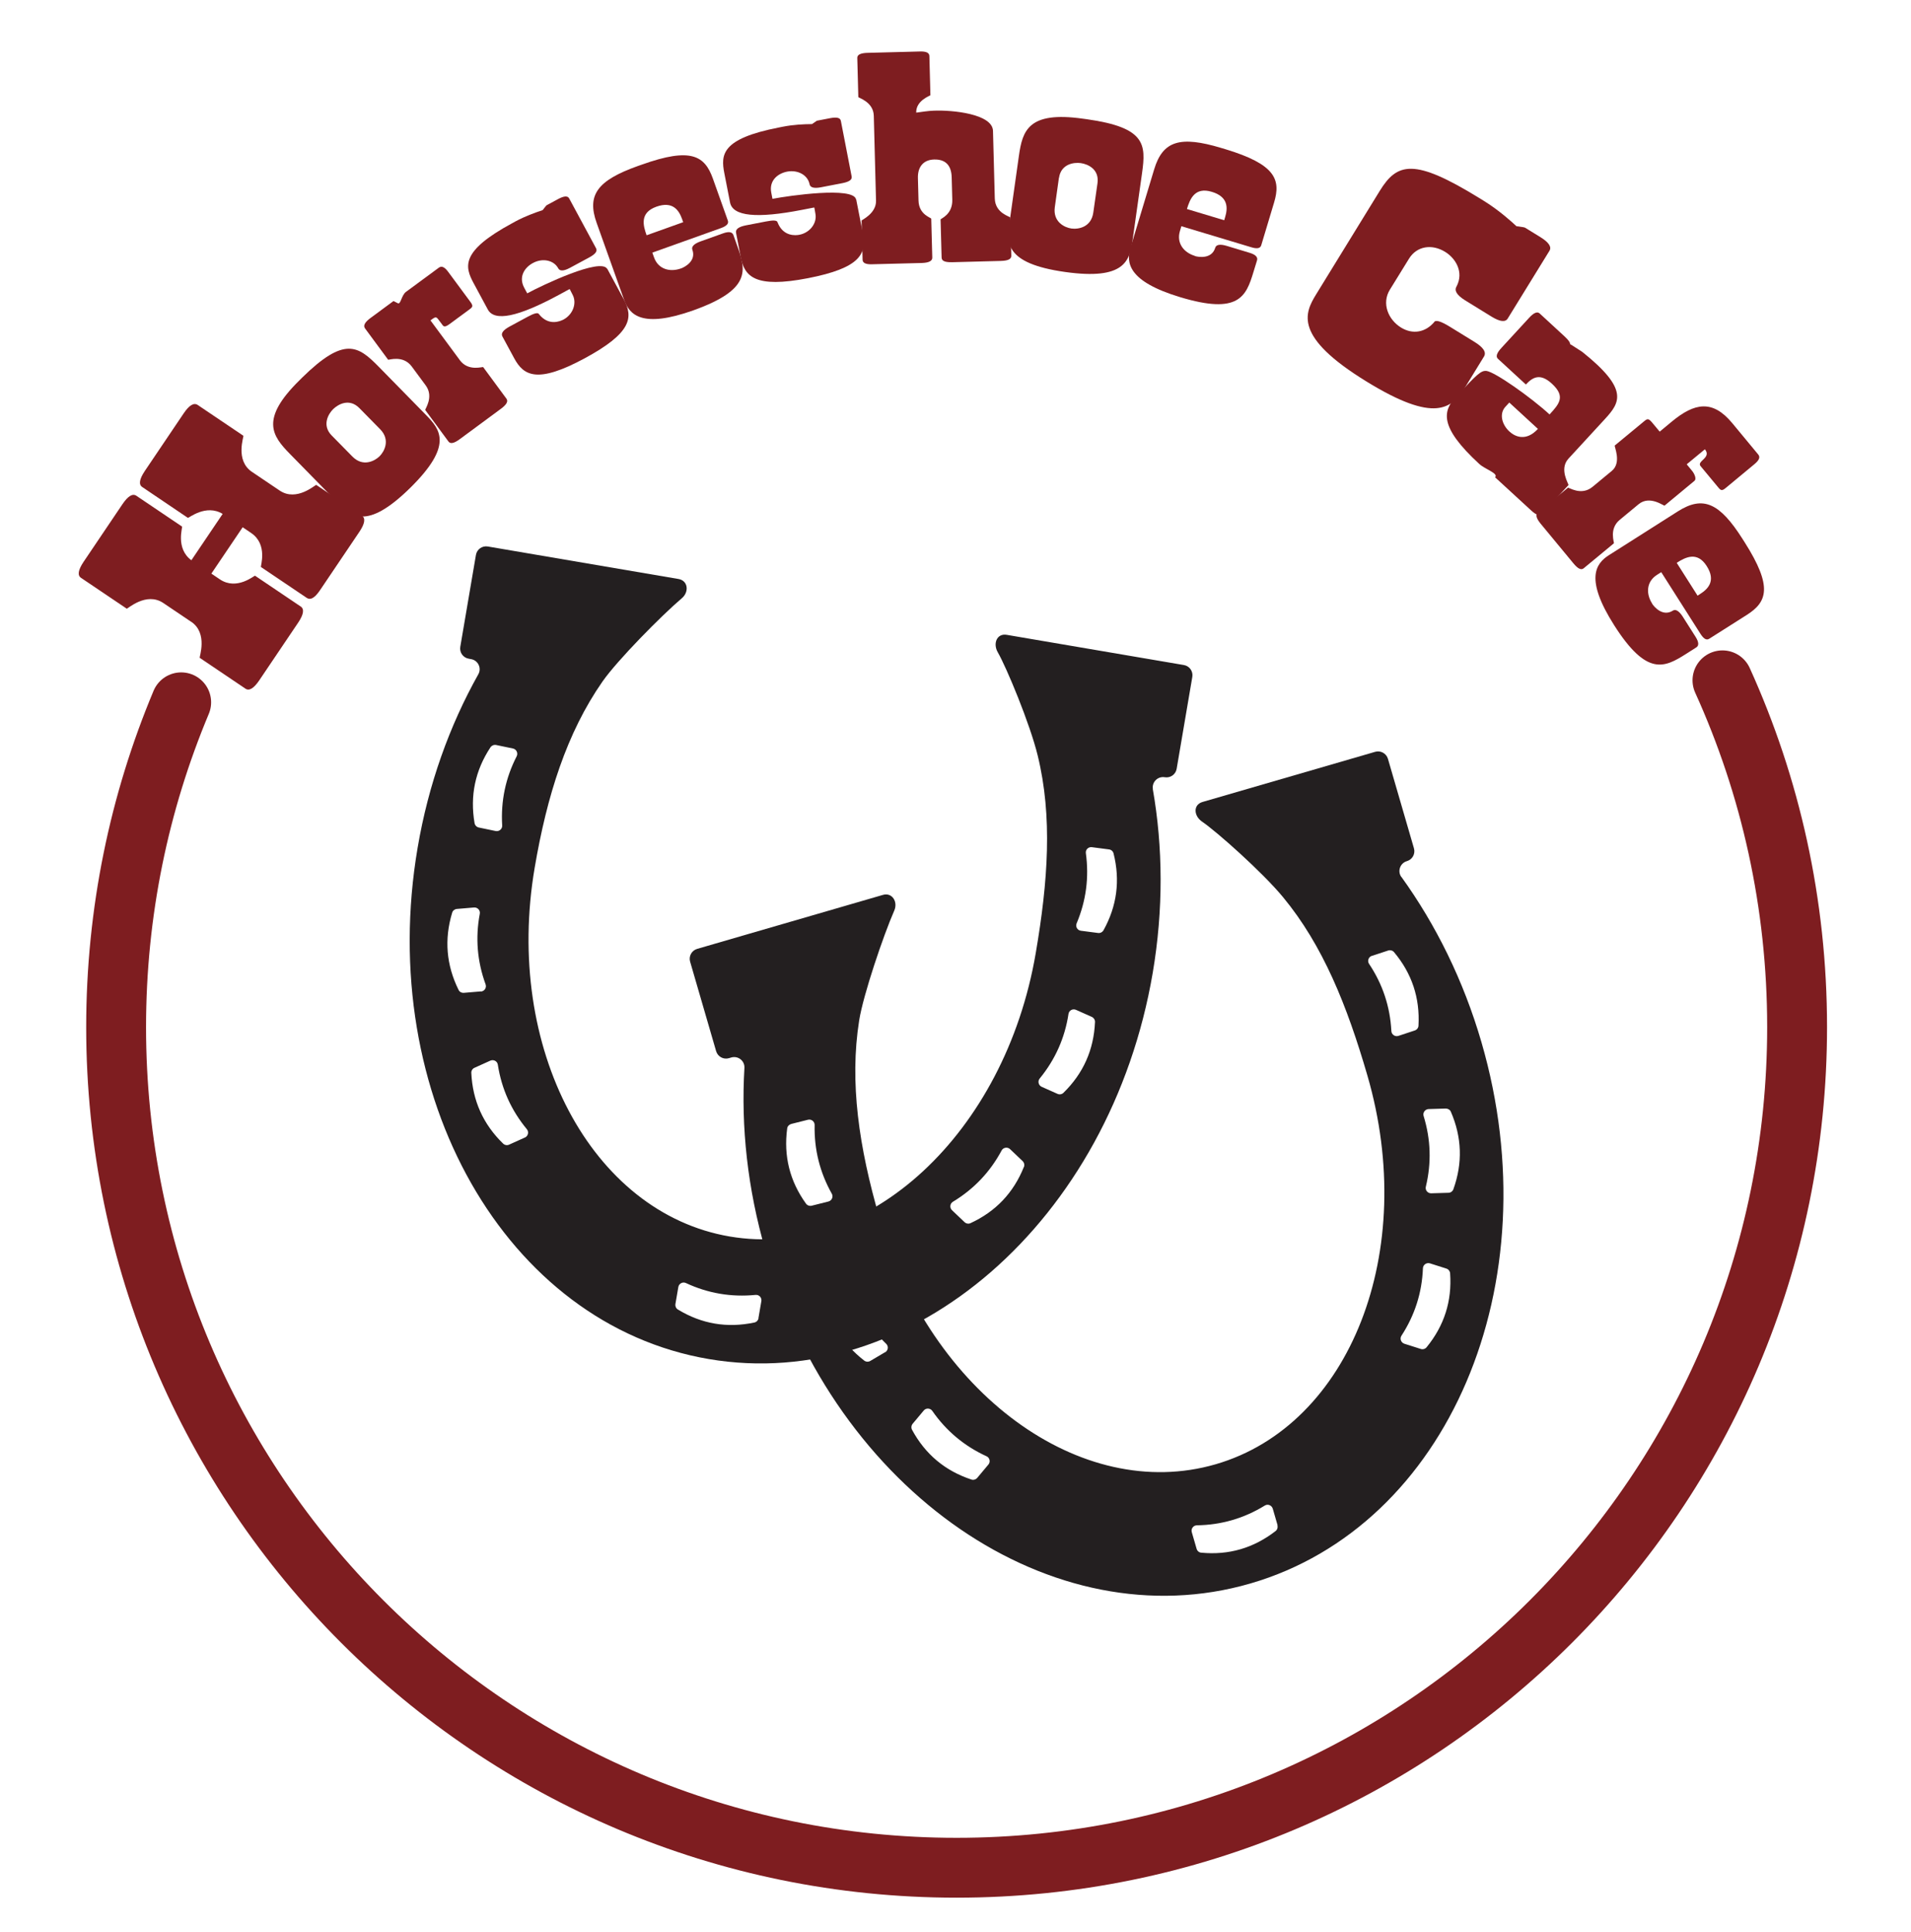 <?xml version="1.0" encoding="UTF-8"?>
<svg xmlns="http://www.w3.org/2000/svg" version="1.1" viewBox="0 0 223.49 225.87">
  <defs>
    <style>
      .cls-1 {
        fill: #7e1d20;
      }

      .cls-2 {
        fill: #231f20;
      }

      .cls-3 {
        fill: none;
        stroke: #7e1d20;
        stroke-linecap: round;
        stroke-miterlimit: 10;
        stroke-width: 7px;
      }
    </style>
  </defs>
  <!-- Generator: Adobe Illustrator 28.6.0, SVG Export Plug-In . SVG Version: 1.2.0 Build 709)  -->
  <g>
    <g id="Layer_1">
      <g>
        <path class="cls-2" d="M134.83,92.27c-.14-.82.57-1.53,1.39-1.39.66.11,1.28-.33,1.39-.99l1.83-10.74c.11-.66-.33-1.28-.99-1.39l-20.71-3.53c-1.16-.2-1.64,1.02-1.05,2.04,1.02,1.77,3.77,8.37,4.67,12.08,1.74,7.12,1.21,14.68-.23,23.09-3.59,21.06-19.61,35.9-35.79,33.14-16.19-2.76-26.4-22.06-22.81-43.12,1.43-8.4,3.74-15.76,7.93-21.77,1.74-2.49,6.88-7.7,9.29-9.75.86-.73.72-2.05-.4-2.24l-22.3-3.8c-.66-.11-1.28.33-1.39.99l-1.83,10.74c-.11.66.33,1.28.99,1.39l.27.05c.82.14,1.26,1.05.85,1.77-3.37,6.01-5.84,12.86-7.1,20.29-4.93,28.97,10.31,55.74,34.05,59.78s46.98-16.17,51.92-45.15c1.26-7.43,1.2-14.71.01-21.49ZM57.36,87.38c.14-.21.41-.32.66-.27l1.97.41c.4.08.62.53.44.9-1.31,2.55-1.87,5.25-1.7,8.1.03.41-.36.73-.76.65l-1.97-.41c-.25-.05-.45-.25-.5-.51-.55-3.2.07-6.16,1.86-8.87ZM56.26,115.92l-2.01.17c-.26.02-.51-.11-.62-.34-1.44-2.91-1.69-5.92-.75-9.03.07-.25.3-.42.55-.44l2.01-.17c.41-.03.75.33.67.74-.53,2.81-.3,5.56.68,8.25.14.39-.13.8-.54.84ZM61.38,133.01l-1.84.83c-.23.11-.51.06-.7-.12-2.33-2.26-3.57-5.02-3.72-8.27-.01-.26.14-.5.38-.6l1.84-.83c.38-.17.82.06.88.47.44,2.83,1.57,5.34,3.4,7.55.26.32.14.8-.23.97ZM88.71,154.13c-.04.25-.24.46-.49.51-3.18.67-6.16.17-8.94-1.52-.22-.13-.33-.39-.29-.65l.34-1.98c.07-.41.51-.64.88-.47,2.59,1.21,5.31,1.67,8.16,1.39.41-.04.74.33.67.73l-.34,1.98ZM127.7,99.06l2,.26c.26.03.47.22.53.47.79,3.15.4,6.15-1.18,8.99-.13.22-.38.35-.64.31l-2-.26c-.41-.05-.66-.48-.5-.86,1.11-2.64,1.47-5.37,1.08-8.21-.06-.41.3-.76.71-.7ZM119.74,136.45c-1.21,3.02-3.29,5.21-6.24,6.57-.23.11-.51.06-.7-.12l-1.46-1.39c-.3-.28-.25-.78.1-.99,2.45-1.48,4.35-3.48,5.7-6,.19-.36.69-.44.99-.15l1.46,1.39c.19.18.25.45.16.69ZM124.37,127.78c-.18.18-.46.23-.7.12l-1.84-.82c-.38-.17-.5-.65-.24-.97,1.81-2.21,2.94-4.73,3.37-7.56.06-.41.5-.64.88-.47l1.84.82c.23.1.39.34.38.6-.14,3.25-1.37,6.01-3.69,8.28Z"/>
        <path class="cls-2" d="M163.89,102.55c-.49-.67-.15-1.63.65-1.86.64-.19,1.01-.86.82-1.5l-3.04-10.46c-.19-.64-.86-1.01-1.5-.82l-20.18,5.86c-1.13.33-1.03,1.64-.06,2.3,1.69,1.15,7.04,5.89,9.47,8.83,4.67,5.65,7.49,12.68,9.87,20.87,5.96,20.51-1.98,40.86-17.74,45.44-15.77,4.58-33.38-8.33-39.34-28.85-2.38-8.19-3.51-15.81-2.36-23.05.48-3,2.83-9.93,4.1-12.83.46-1.04-.25-2.16-1.33-1.84l-21.72,6.31c-.64.19-1.01.86-.82,1.5l3.04,10.46c.19.64.86,1.01,1.5.82l.27-.08c.8-.23,1.59.39,1.54,1.22-.41,6.88.36,14.12,2.46,21.35,8.2,28.22,33.6,45.65,56.72,38.93,23.12-6.72,35.22-35.05,27.02-63.27-2.1-7.23-5.34-13.76-9.37-19.35ZM92.06,131.95c.03-.26.23-.46.48-.53l1.95-.49c.4-.1.79.2.78.62-.06,2.86.61,5.54,2.01,8.03.2.36,0,.81-.4.91l-1.95.49c-.25.06-.52-.03-.67-.24-1.9-2.64-2.63-5.57-2.2-8.79ZM103.51,158.11l-1.73,1.02c-.22.13-.5.12-.71-.04-2.57-1.99-4.11-4.59-4.61-7.8-.04-.25.08-.51.31-.64l1.73-1.02c.35-.21.82-.03.93.37.75,2.76,2.16,5.14,4.21,7.13.3.29.23.78-.12.99ZM115.58,171.26l-1.29,1.54c-.17.2-.44.28-.68.2-3.09-1.02-5.4-2.96-6.95-5.82-.12-.23-.09-.51.08-.71l1.29-1.54c.26-.32.76-.3,1,.04,1.63,2.35,3.75,4.12,6.35,5.31.37.17.48.66.21.97ZM149.39,178.34c.07.25-.01.52-.21.68-2.57,1.99-5.47,2.84-8.7,2.53-.26-.02-.47-.21-.54-.46l-.56-1.93c-.12-.4.17-.8.59-.81,2.86-.04,5.51-.81,7.95-2.31.35-.22.81-.03.93.37l.56,1.93ZM160.44,111.77l1.91-.63c.24-.08.52,0,.68.19,2.09,2.49,3.04,5.36,2.86,8.6-.01.26-.19.48-.43.56l-1.91.63c-.39.13-.81-.14-.83-.56-.15-2.86-1.02-5.48-2.61-7.86-.23-.34-.06-.81.33-.94ZM169.59,148.89c.23,3.24-.69,6.12-2.75,8.64-.16.2-.44.28-.68.2l-1.92-.61c-.39-.13-.57-.59-.34-.94,1.56-2.4,2.4-5.03,2.51-7.89.02-.41.43-.69.82-.57l1.92.61c.25.08.42.3.44.55ZM169.97,139.06c-.09.24-.32.41-.58.41l-2.01.06c-.41.01-.73-.37-.63-.77.67-2.78.58-5.54-.26-8.27-.12-.39.17-.79.58-.81l2.01-.06c.26,0,.5.14.6.38,1.29,2.98,1.39,6,.29,9.06Z"/>
      </g>
      <g>
        <path class="cls-1" d="M22.35,72.7l-3.25-2.19c-2-1.35-4.19.71-4.28.66l-5.34-3.6c-.44-.29-.35-.91.29-1.87l4.56-6.76c.65-.96,1.19-1.26,1.62-.97l5.34,3.6c.09.06-.79,2.55,1.09,3.94l3.66-5.42c-1.97-1.2-3.98.52-4.07.46l-5.33-3.6c-.44-.29-.35-.91.29-1.87l4.56-6.76c.65-.96,1.19-1.26,1.63-.97l5.34,3.6c.09.06-1,2.87,1,4.22l3.25,2.19c2,1.35,4.19-.72,4.28-.66l5.34,3.6c.43.29.35.91-.29,1.87l-4.56,6.76c-.43.64-1.02,1.38-1.62.97l-5.34-3.6c-.09-.06.85-2.63-1.15-3.98l-.99-.67-3.66,5.42.99.67c2,1.35,4.04-.48,4.12-.42l5.34,3.6c.43.29.35.91-.29,1.87l-4.56,6.76c-.65.96-1.19,1.27-1.62.97l-5.34-3.6c-.09-.06,1-2.87-1-4.22Z"/>
        <path class="cls-1" d="M39.41,58.69l-5.51-5.62c-2.08-2.12-3.5-4.06,1.12-8.6l.32-.32c4.94-4.85,6.54-3.72,8.94-1.28l5.51,5.62c1.72,1.75,3.23,3.59-1.83,8.57-5.17,5.07-6.93,3.28-8.55,1.63ZM38.78,50.91l2.43,2.47c1.23,1.25,2.59.54,3.17-.02.57-.56,1.3-1.92.08-3.17l-2.43-2.47c-1.15-1.17-2.44-.49-3.07.12-.57.56-1.33,1.89-.18,3.07Z"/>
        <path class="cls-1" d="M53.78,42.12c1,1.35,2.67.73,2.73.81l2.72,3.69c.23.31,0,.7-.65,1.18l-4.81,3.55c-.65.48-1.09.59-1.32.28l-2.72-3.69c-.06-.08,1.05-1.52.06-2.87l-1.64-2.22c-1.02-1.38-2.72-.73-2.76-.79l-2.7-3.66c-.27-.37.07-.79.63-1.21l2.7-1.99.49.25c.37.21.41-.91.98-1.33l3.83-2.82c.34-.25.69-.07,1.12.52l2.58,3.49c.33.45.26.59-.08.84l-2.36,1.74c-.65.48-.74.24-.92-.01l-.4-.53c-.27-.37-.38-.28-.92.11l3.45,4.67Z"/>
        <path class="cls-1" d="M71.01,31.41l1.93,3.57c1.16,2.15.91,3.96-4.57,6.92-5.54,2.99-7.13,2.03-8.23,0l-1.38-2.55c-.2-.37.07-.75.84-1.17l2.09-1.13c.77-.42,1.22-.54,1.34-.32,1.12,1.42,2.48.84,2.88.63,1.11-.6,1.58-1.93,1.05-2.91-.2-.37-.32-.66-.35-.65l-1.29.7c-4.74,2.56-7.49,3.13-8.27,1.69l-1.66-3.08c-1.05-1.94-1.54-3.74,4.49-7l.4-.22c1.14-.61,2.24-1.01,3.18-1.32.29-.35.42-.55.45-.56l1.35-.73c.71-.38,1.13-.41,1.31-.07l3.14,5.82c.18.34-.07.67-.78,1.06l-2.28,1.23c-.71.38-1.18.4-1.36.06-.53-.98-1.85-1.23-2.96-.63-.96.51-1.72,1.6-1.02,2.9l.35.65c1.75-.95,8.61-4.21,9.35-2.86Z"/>
        <path class="cls-1" d="M79.64,31.39c.43-.15,1.81-.87,1.33-2.19-.13-.36.2-.7.95-.97l2.63-.94c.69-.25,1.09-.17,1.22.19l.48,1.35c1,2.8,1.58,5.04-5.14,7.45-6.03,2.15-7.5.53-8.12-1.22l-3.21-8.99c-1.18-3.29.11-4.98,4.82-6.66l.46-.16c5.76-2.06,7.36-1.03,8.31,1.63l1.75,4.91c.13.36-.14.64-.83.89l-8,2.86.2.56c.49,1.38,1.85,1.75,3.14,1.29ZM79.9,25.98l-.13-.36c-.35-.99-1.06-2.15-3.01-1.45-1.98.71-1.54,2.22-1.14,3.34l4.28-1.53Z"/>
        <path class="cls-1" d="M100.13,23.31l.78,3.98c.47,2.4-.32,4.05-6.43,5.24-6.18,1.2-7.41-.2-7.85-2.46l-.55-2.85c-.08-.41.29-.7,1.15-.87l2.33-.45c.86-.17,1.32-.15,1.37.09.65,1.69,2.12,1.55,2.56,1.46,1.24-.24,2.09-1.37,1.87-2.47-.08-.41-.11-.73-.14-.72l-1.44.28c-5.29,1.03-8.08.75-8.4-.86l-.67-3.43c-.42-2.16-.36-4.03,6.37-5.34l.45-.09c1.27-.25,2.44-.3,3.43-.31.38-.25.56-.4.6-.4l1.51-.29c.79-.15,1.2-.06,1.27.32l1.26,6.49c.07.38-.27.62-1.06.78l-2.54.49c-.79.15-1.24.03-1.32-.35-.21-1.1-1.4-1.72-2.64-1.48-1.06.21-2.12,1.02-1.84,2.46l.14.72c1.96-.38,9.48-1.45,9.77.06Z"/>
        <path class="cls-1" d="M102.45,23.47l-.26-9.93c-.04-1.64-1.8-2.09-1.81-2.19l-.12-4.58c-.01-.38.4-.57,1.21-.59l6.12-.16c.73-.02,1.09.15,1.1.53l.12,4.58c0,.07-1.7.6-1.66,2.04.7-.09,1.39-.21,2.06-.23,2.2-.09,6.87.38,6.92,2.37l.21,7.9c.05,1.75,1.8,2.09,1.81,2.23l.12,4.44c.01.35-.23.6-1.21.63l-5.7.15c-.94.02-1.23-.18-1.24-.56l-.12-4.44c0-.1,1.42-.56,1.37-2.31l-.07-2.62c-.04-1.43-.75-2.11-2.05-2.08-1.22.03-1.94.82-1.9,2.18l.07,2.62c.04,1.68,1.49,1.99,1.49,2.13l.12,4.54c.01.38-.37.6-1.21.63l-5.84.15c-.73.02-1.09-.15-1.1-.53l-.12-4.58c0-.07,1.73-.82,1.69-2.32Z"/>
        <path class="cls-1" d="M118.06,26.01l1.1-7.79c.42-2.94,1.09-5.25,7.5-4.34l.45.06c6.86.97,6.93,2.92,6.45,6.31l-1.1,7.79c-.34,2.42-.88,4.75-7.91,3.76-7.17-1.01-6.82-3.51-6.49-5.79ZM123.84,20.79l-.48,3.43c-.24,1.73,1.15,2.39,1.94,2.5.8.11,2.31-.13,2.56-1.86l.49-3.43c.23-1.63-1.1-2.24-1.96-2.36-.8-.11-2.31.1-2.54,1.73Z"/>
        <path class="cls-1" d="M139.75,29.94c.43.13,1.97.37,2.37-.97.11-.37.57-.45,1.34-.22l2.68.81c.7.21.98.51.87.88l-.42,1.37c-.86,2.85-1.72,5-8.56,2.94-6.13-1.85-6.35-4.03-5.81-5.81l2.76-9.14c1.01-3.35,3.05-3.94,7.84-2.5l.47.14c5.86,1.77,6.53,3.54,5.71,6.25l-1.5,4.99c-.11.37-.5.44-1.2.22l-8.14-2.45-.17.57c-.42,1.41.45,2.51,1.75,2.9ZM143.17,25.75l.11-.37c.3-1,.42-2.36-1.56-2.95-2.01-.61-2.56.87-2.91,2.01l4.35,1.31Z"/>
        <path class="cls-1" d="M167.73,37.65c.17-.27.79-.09,1.84.56l2.86,1.76c1.04.64,1.43,1.21,1.12,1.72l-2.16,3.52c-1.59,2.59-3.57,4.33-11.61-.62-8.52-5.24-7.21-7.97-5.86-10.17l7.44-12.1c2.04-3.31,4.02-3.85,11.58.8l.57.35c1.79,1.1,3.34,2.51,3.84,2.98.6.08.95.13,1,.17l1.82,1.12c.98.61,1.31,1.14,1.04,1.58l-4.88,7.92c-.27.45-.9.39-1.88-.21l-3.1-1.91c-.98-.61-1.31-1.14-1-1.64.87-1.68-.12-3.28-1.34-4.03-1.52-.94-3.3-.71-4.23.8l-2.24,3.63c-.97,1.58-.21,3.48,1.31,4.42,1.37.84,2.86.57,3.89-.65Z"/>
        <path class="cls-1" d="M170.34,46.34c2.42-2.62,2.87-3.02,3.49-2.97.99.11,5.2,3.08,7.39,5.09,1.16-1.26,1.89-2.11.27-3.6-1.34-1.23-2.21-.8-3.04.1l-3.27-3.01c-.28-.26-.13-.69.42-1.28l3.22-3.5c.54-.59.96-.78,1.24-.52l2.93,2.7c.95.88.48.92.68.91l1.37.88c5.45,4.35,4.45,5.9,2.68,7.83l-4.29,4.66c-1.14,1.24.08,3.02,0,3.09l-3.1,3.37c-.26.28-.69.13-1.28-.42l-4.2-3.86c.43-.46-1.18-.94-1.85-1.56-4.79-4.41-4.24-6.23-2.68-7.93ZM176.53,50.46c.67.62,1.96,1.18,3.33-.31l-3.35-3.08-.45.49c-.76.82-.41,2.1.47,2.9Z"/>
        <path class="cls-1" d="M199.39,52.53l-2.13,1.76.6.73c.36.43.55,1,.31,1.2l-3.5,2.9c-.08.07-1.72-1.25-3.04-.16l-2.21,1.83c-1.29,1.07-.6,2.68-.68,2.74l-3.53,2.92c-.3.25-.7.03-1.21-.59l-3.81-4.61c-.51-.62-.64-1.05-.35-1.3l3.53-2.92c.08-.07,1.55.99,2.87-.1l2.26-1.87c1.19-.98.25-2.88.35-2.97l3.45-2.85c.38-.31.5-.33.95.21l.85,1.02,1.4-1.16c2.69-2.23,4.79-2.6,7.09.17l3.03,3.66c.27.32.11.68-.46,1.15l-3.34,2.77c-.43.36-.57.29-.84-.03l-2.1-2.53c-.49-.59,1.33-.97.51-1.96Z"/>
        <path class="cls-1" d="M193.21,70.58c.24.38,1.25,1.57,2.43.82.32-.21.73.04,1.16.71l1.5,2.36c.39.62.4,1.03.08,1.23l-1.21.77c-2.51,1.59-4.57,2.65-8.4-3.37-3.43-5.4-2.17-7.2-.6-8.19l8.06-5.12c2.95-1.87,4.88-.99,7.56,3.23l.26.41c3.28,5.17,2.63,6.95.24,8.47l-4.4,2.79c-.33.21-.66,0-1.05-.62l-4.56-7.17-.5.32c-1.24.79-1.3,2.19-.57,3.34ZM198.53,69.65l.32-.21c.88-.56,1.86-1.51.75-3.25-1.12-1.77-2.51-1.02-3.51-.38l2.44,3.84Z"/>
      </g>
      <path class="cls-3" d="M201.44,79.55c5.61,12.36,8.73,26.09,8.73,40.55,0,54.29-44.01,98.29-98.3,98.29S13.58,174.39,13.58,120.11c0-13.47,2.71-26.3,7.61-37.99"/>
    </g>
  </g>
</svg>